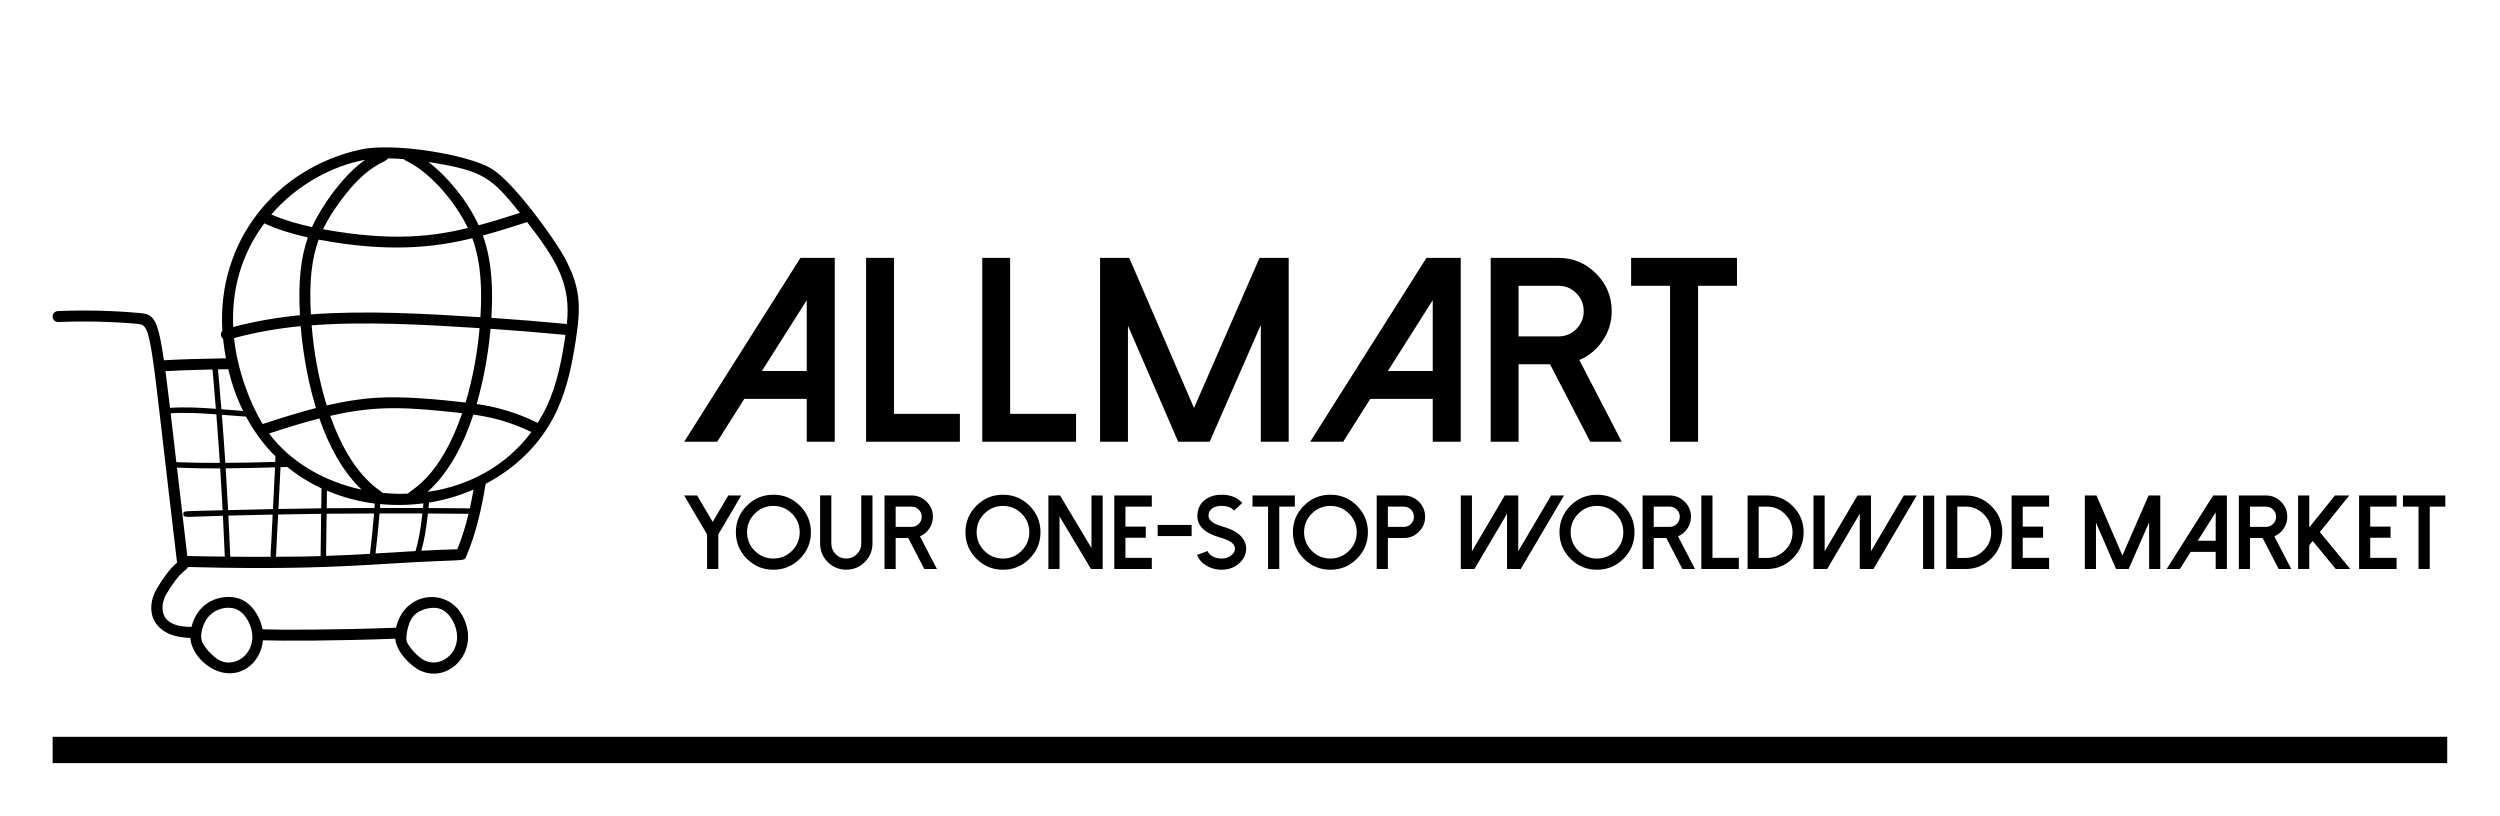 
        <svg xmlns="http://www.w3.org/2000/svg" xmlns:xlink="http://www.w3.org/1999/xlink" version="1.1" width="3131.868" height="1021.978" viewBox="0 0 3131.868 1021.978">
			
			<g transform="scale(6.593) translate(10, 10)">
				<defs id="SvgjsDefs9229"><linearGradient id="SvgjsLinearGradient9238"><stop id="SvgjsStop9239" stop-color="#ef4136" offset="0"/><stop id="SvgjsStop9240" stop-color="#fbb040" offset="1"/></linearGradient><linearGradient id="SvgjsLinearGradient9241"><stop id="SvgjsStop9242" stop-color="#ef4136" offset="0"/><stop id="SvgjsStop9243" stop-color="#fbb040" offset="1"/></linearGradient><linearGradient id="SvgjsLinearGradient9244"><stop id="SvgjsStop9245" stop-color="#ef4136" offset="0"/><stop id="SvgjsStop9246" stop-color="#fbb040" offset="1"/></linearGradient></defs><g id="SvgjsG9230" featureKey="rootContainer" transform="matrix(1,0,0,1,0,0)" fill="#000"><rect y="0" height="1" width="1" opacity="0"/><rect y="130" width="455" height="5"/></g><g id="SvgjsG9231" featureKey="symbolFeature-0" transform="matrix(2.083,0,0,2.083,-3.125,14.88)" fill="#000"><g xmlns="http://www.w3.org/2000/svg"><path d="M41.531,3.437c-2.135-1.29-8.953-2.412-11.975-1.736   C21.797,3.436,16.484,10.113,16.983,18.228c-0.21,0.233-0.164,0.558,0.065,0.729   c0.063,0.614,0.151,1.207,0.257,1.782c-2.258,0.037-4.255,0.095-5.65,0.18   c-0.592-4.057-1.009-4.204-2.309-4.318c-2.442-0.214-4.924-0.271-7.367-0.169   C1.704,16.443,1.49,16.677,1.501,16.953c0.012,0.275,0.247,0.487,0.521,0.479   c2.404-0.101,4.84-0.044,7.238,0.166c1.342,0.118,1.094,0.899,3.591,21.786   c-0.749,0.626-1.338,1.518-1.822,2.325c-1.228,2.049-0.391,4.479,3.038,4.534   c0.107,2.062,3.122,4.385,5.393,2.586c0.702-0.554,1.137-1.437,1.223-2.364   c1.534,0.059,6.884,0.056,12.073-0.148c0.102,1.231,1.451,2.557,2.359,2.947   c2.648,1.134,5.473-1.928,3.76-5.063c-1.428-2.595-5.294-2.161-6.049,1.105   c-0.001,0.003-0,0.005-0.001,0.008c-5.313,0.212-10.835,0.207-12.177,0.15   c-0.081-0.429-0.229-0.857-0.451-1.263c-0.338-0.617-0.79-1.093-1.309-1.378   c-1.317-0.721-4.042-0.32-4.717,2.419c-0.993-0.011-1.9-0.164-2.369-0.809   c-0.467-0.644-0.284-1.597,0.083-2.209c1.348-2.246,1.805-2.032,1.957-2.448   c8.553,0.236,13.461,0.004,18.221-0.295c7.092-0.446,6.95-0.157,7.152-0.631   c0.917-2.151,1.417-4.407,1.787-6.661c2.751-1.442,5.071-3.659,6.462-6.602   c0.979-2.073,1.423-4.336,1.756-6.473c0.487-3.124,0.449-4.872-1.05-7.613   C47.217,9.753,43.535,4.647,41.531,3.437z M34.456,44.21   c0.586-0.637,1.865-0.931,2.629-0.513c0.767,0.421,1.294,1.511,1.312,2.405   c0.034,1.731-1.587,2.797-2.888,2.24c-0.691-0.296-1.557-1.325-1.713-1.786   C33.705,46.284,33.833,44.887,34.456,44.21z M15.123,45.528   c0.472-2.043,2.432-2.298,3.285-1.831c0.351,0.192,0.666,0.532,0.912,0.981   c0.252,0.461,0.39,0.954,0.399,1.424c0.033,1.706-1.562,2.808-2.887,2.24   c-0.702-0.3-1.563-1.338-1.714-1.786C15.026,46.282,15.027,45.945,15.123,45.528z    M44.128,7.474c-1.205,0.39-2.466,0.786-3.764,1.133   C39.32,6.333,37.517,4.159,35.787,2.837C40.825,3.617,41.522,4.244,44.128,7.474z    M33.92,33.083c-0.537,0.02-1.063,0.053-2.31-0.067   c-0.323-0.327-2.852-1.548-4.788-7.026c4.383-1.001,7.053-0.784,12.039-0.246   C36.83,31.68,34.169,32.71,33.92,33.083z M35.326,33.97   c-0.014,0.144-0.028,0.293-0.042,0.426c-1.304-0.006-2.611-0.007-3.921-0.004   c0.009-0.118,0.013-0.236,0.018-0.353C32.695,34.165,34.02,34.141,35.326,33.97z    M21.244,27.598c1.459-0.474,2.998-0.964,4.589-1.371   c0.833,2.413,2.06,4.789,3.852,6.492C26.188,31.969,23.154,30.148,21.244,27.598z    M22.357,30.173c-0.015,0-0.03,0.001-0.046,0.002   c0.001-0.015,0.001-0.027,0.002-0.042C22.327,30.146,22.342,30.16,22.357,30.173   z M20.662,26.736c-1.2-1.956-2.313-4.978-2.614-7.84   c1.995-0.54,4.036-0.89,6.079-1.089c0.123,1.513,0.467,4.432,1.392,7.468   C23.827,25.71,22.197,26.236,20.662,26.736z M31.026,24.34   c-1.532,0.096-3.046,0.357-4.522,0.698c-0.743-2.388-1.186-4.951-1.377-7.306   c4.912-0.375,10.4-0.058,15.32,0.258c-0.194,2.196-0.606,4.557-1.274,6.782   C36.536,24.476,33.509,24.187,31.026,24.34z M25.059,16.735   c-0.17-3.034,0.078-5.091,0.711-6.82c6.201,1.166,10.397,0.762,14.015-0.128   c0.865,2.376,0.876,5.008,0.738,7.205C35.512,16.671,30.012,16.358,25.059,16.735   z M32.094,2.501c0.461,0.007,0.947,0.031,1.449,0.071   c0.046,0.056,0.101,0.105,0.171,0.137c2.295,1.082,4.568,3.86,5.669,6.145   c-3.034,0.732-6.77,1.285-13.217,0.114c0.419-0.879,0.947-1.701,1.583-2.568   C30.329,2.89,31.818,2.984,32.094,2.501z M30.01,2.633   c-1.936,1.333-3.979,4.199-4.851,6.135c-1.356-0.292-2.634-0.671-3.71-1.148   C23.759,4.922,27.044,3.163,30.01,2.633z M20.808,8.428   c1.161,0.545,2.533,0.966,3.975,1.286c-0.638,1.819-0.895,3.991-0.722,7.096   c-2.04,0.197-4.083,0.545-6.088,1.075C17.822,14.46,18.709,11.267,20.808,8.428z    M17.527,21.736c0.329,1.39,0.785,2.658,1.349,3.805   c-0.622-0.043-1.259-0.094-1.98-0.153c-0.097-1.215-0.199-2.429-0.309-3.638   C16.888,21.744,17.211,21.74,17.527,21.736z M11.794,21.913   c1.116-0.067,2.6-0.117,4.292-0.153c0.109,1.192,0.209,2.389,0.305,3.587   c-1.379-0.106-2.783-0.177-4.182-0.089C12.055,23.953,11.919,22.849,11.794,21.913z    M12.268,25.757c1.385-0.085,2.787-0.011,4.166,0.096   c0.116,1.473,0.223,2.949,0.32,4.426c-1.325,0.004-2.649-0.011-3.97-0.063   C12.627,28.859,12.428,27.125,12.268,25.757z M13.785,38.773   c-0.371-3.112-0.681-5.777-0.944-8.057c1.794,0.067,2.722,0.071,3.943,0.067   c0.082,1.274,0.158,2.547,0.226,3.82c-3.592,0.097-3.594,0.01-3.585,0.348   c0.014,0.384,0.201,0.243,3.609,0.151c0.064,1.244,0.122,2.487,0.172,3.726   C16.064,38.814,14.921,38.805,13.785,38.773z M21.426,38.846   c-1.242,0.007-2.477,0.005-3.72-0.009c-0.05-1.246-0.108-2.496-0.173-3.748   c1.347-0.035,2.692-0.069,4.038-0.094C21.394,39.013,21.328,38.677,21.426,38.846z    M21.598,34.495c-1.363,0.026-2.725,0.06-4.088,0.095   c-0.067-1.27-0.144-2.542-0.225-3.814c1.509-0.01,3.01-0.042,4.503-0.088   C21.741,31.733,21.677,32.974,21.598,34.495z M21.81,30.191   c-1.509,0.047-3.03,0.076-4.555,0.086c-0.096-1.463-0.201-2.925-0.316-4.384   c0.817,0.067,1.517,0.123,2.203,0.167c0.749,1.394,1.654,2.607,2.687,3.63   C21.823,29.854,21.817,30.015,21.81,30.191z M25.945,38.785   c-1.922,0.056-1.421,0.037-4.112,0.057c0.097-0.172-0.001,0.297,0.24-3.854   c1.309-0.024,2.617-0.047,3.923-0.062L25.945,38.785z M26.002,34.425   c-1.3,0.015-2.602,0.038-3.904,0.061c0.079-1.523,0.143-2.767,0.19-3.814   c0.207-0.007,0.414-0.013,0.62-0.02c0.968,0.785,2.014,1.437,3.118,1.952   L26.002,34.425z M30.447,38.573c-1.318,0.08-2.652,0.146-4.002,0.192l0.051-3.847   c1.445-0.016,2.884-0.019,4.324-0.023C30.721,36.124,30.597,37.35,30.447,38.573z    M30.862,34.394c-1.452,0.005-2.902,0.008-4.359,0.023l0.021-1.602   c1.395,0.593,2.863,0.987,4.359,1.175C30.877,34.125,30.872,34.26,30.862,34.394z    M30.953,38.543c0.147-1.214,0.272-2.431,0.37-3.651   c1.306-0.003,2.608-0.002,3.908,0.003c-0.179,1.6-0.353,2.5-0.629,3.43   C33.725,38.375,31.055,38.537,30.953,38.543z M38.42,38.159   c-1.105,0.028-2.202,0.077-3.288,0.135c0.258-0.908,0.428-1.825,0.601-3.395   c1.238,0.007,2.478,0.011,3.709,0.026C39.174,36.024,38.847,37.108,38.42,38.159z    M39.558,34.426c-1.252-0.015-2.513-0.02-3.772-0.027   c0.016-0.155,0.032-0.328,0.049-0.497c1.402-0.226,2.768-0.629,4.062-1.188   C39.794,33.287,39.686,33.859,39.558,34.426z M35.7,32.927   c2.001-1.793,3.315-4.424,4.182-7.052c1.771,0.247,3.433,0.693,5.289,1.591   C42.964,30.438,39.63,32.366,35.7,32.927z M46.561,25.158   c-0.243,0.515-0.521,1.002-0.818,1.473c-1.929-0.953-3.707-1.451-5.561-1.723   c0.797-2.746,1.133-5.357,1.267-6.862c2.287,0.156,4.568,0.342,6.833,0.558   C47.958,20.818,47.52,23.127,46.561,25.158z M48.41,17.611   c-2.283-0.218-4.583-0.406-6.888-0.563c0.142-2.272,0.123-4.995-0.77-7.51   c1.399-0.379,2.752-0.809,4.037-1.227C47.504,11.845,48.798,13.979,48.41,17.611z"/></g></g><g id="SvgjsG9232" featureKey="nameFeature-0" transform="matrix(1.25,0,0,1.25,119.951,23.94)" fill="#000"><path d="M17.715 12.051 l-17.676 27.949 l5.019 0 l4.121 -6.523 l9.492 0 l0 6.523 l4.258 0 l0 -27.949 l-5.215 0 z M18.672 18.477 l0 10.762 l-6.816 0 z M27.695 12.051 l0 27.949 l14.258 0 l0 -4.238 l-10.02 0 l0 -23.711 l-4.238 0 z M45.352 12.051 l0 27.949 l14.258 0 l0 -4.238 l-10.02 0 l0 -23.711 l-4.238 0 z M87.5 12.051 l-9.961 22.813 l-9.844 -22.813 l-4.434 0 l0 27.949 l4.238 0 l0 -17.637 l7.637 17.637 l4.785 0 l7.773 -17.754 l0 17.754 l4.238 0 l0 -27.949 l-4.434 0 z M112.871 12.051 l-17.676 27.949 l5.019 0 l4.121 -6.523 l9.492 0 l0 6.523 l4.258 0 l0 -27.949 l-5.215 0 z M113.828 18.477 l0 10.762 l-6.816 0 z M126.875 23.984 l0 -7.695 l6.074 0 c1.055 0 1.96 0.378 2.715 1.133 c0.742 0.755 1.113 1.667 1.113 2.734 c0 1.055 -0.371 1.953 -1.113 2.695 c-0.755 0.755 -1.66 1.133 -2.715 1.133 l-6.074 0 z M136.113 27.578 c1.458 -0.625 2.637 -1.601 3.535 -2.93 c0.924 -1.354 1.387 -2.852 1.387 -4.492 c0 -2.24 -0.794 -4.147 -2.383 -5.723 c-1.575 -1.589 -3.477 -2.383 -5.703 -2.383 l-10.313 0 l0 27.949 l4.238 0 l0 -11.777 l4.785 0 l6.113 11.777 l4.785 0 z M143.984 12.051 l0 4.238 l5.918 0 l0 23.711 l4.258 0 l0 -23.711 l5.918 0 l0 -4.238 l-16.094 0 z"/></g><g id="SvgjsG9233" featureKey="sloganFeature-0" transform="matrix(1,0,0,1,119.98,78.121)" fill="#000"><path d="M8.398 6.025 l-2.959 5.019 l-2.959 -5.019 l-2.461 0 l4.356 7.402 l0 6.572 l2.129 0 l0 -6.572 l4.356 -7.402 l-2.461 0 z M13.437 9.473 c-0.977 0.977 -1.465 2.155 -1.465 3.535 s0.488 2.559 1.465 3.535 s2.155 1.465 3.535 1.465 s2.559 -0.488 3.535 -1.465 s1.465 -2.155 1.465 -3.535 s-0.488 -2.559 -1.465 -3.535 s-2.155 -1.465 -3.535 -1.465 s-2.559 0.488 -3.535 1.465 z M11.934 18.047 c-1.393 -1.393 -2.09 -3.073 -2.09 -5.039 s0.697 -3.646 2.09 -5.039 s3.073 -2.09 5.039 -2.09 s3.646 0.697 5.039 2.09 s2.09 3.073 2.09 5.039 s-0.697 3.646 -2.09 5.039 s-3.073 2.09 -5.039 2.09 s-3.646 -0.697 -5.039 -2.09 z M27.305 18.672 c-0.97 -0.97 -1.455 -2.142 -1.455 -3.516 l0 -9.141 l2.129 0 l0 9.141 c0 0.788 0.277 1.458 0.83 2.012 c0.56 0.56 1.23 0.84 2.012 0.84 c0.788 0 1.458 -0.28 2.012 -0.84 c0.56 -0.553 0.84 -1.224 0.84 -2.012 l0 -9.141 l2.129 0 l0 9.141 c0 1.374 -0.488 2.546 -1.465 3.516 c-0.97 0.97 -2.142 1.455 -3.516 1.455 c-1.367 0 -2.539 -0.485 -3.516 -1.455 z M40.205 11.992 l0 -3.848 l3.037 0 c0.527 0 0.98 0.189 1.357 0.566 c0.371 0.378 0.557 0.833 0.557 1.367 c0 0.527 -0.186 0.977 -0.557 1.348 c-0.378 0.378 -0.83 0.566 -1.357 0.566 l-3.037 0 z M44.824 13.789 c0.729 -0.312 1.318 -0.801 1.768 -1.465 c0.462 -0.677 0.693 -1.426 0.693 -2.246 c0 -1.12 -0.397 -2.074 -1.191 -2.861 c-0.788 -0.794 -1.738 -1.191 -2.852 -1.191 l-5.156 0 l0 13.975 l2.119 0 l0 -5.889 l2.393 0 l3.057 5.889 l2.393 0 z M57.061 9.473 c-0.977 0.977 -1.465 2.155 -1.465 3.535 s0.488 2.559 1.465 3.535 s2.155 1.465 3.535 1.465 s2.559 -0.488 3.535 -1.465 s1.465 -2.155 1.465 -3.535 s-0.488 -2.559 -1.465 -3.535 s-2.155 -1.465 -3.535 -1.465 s-2.559 0.488 -3.535 1.465 z M55.557 18.047 c-1.393 -1.393 -2.09 -3.073 -2.09 -5.039 s0.697 -3.646 2.09 -5.039 s3.073 -2.09 5.039 -2.09 s3.646 0.697 5.039 2.09 s2.09 3.073 2.09 5.039 s-0.697 3.646 -2.09 5.039 s-3.073 2.09 -5.039 2.09 s-3.646 -0.697 -5.039 -2.09 z M77.412 6.025 l0 9.99 l-5.967 -9.99 l-2.217 0 l0 13.975 l2.119 0 l0 -9.99 l5.977 9.99 l2.217 0 l0 -13.975 l-2.129 0 z M81.748 6.025 l0 13.975 l7.129 0 l0 -2.119 l-5.01 0 l0 -3.828 l3.867 0 l0 -2.119 l-3.867 0 l0 -3.789 l5.01 0 l0 -2.119 l-7.129 0 z M89.99 13.74 l6.455 0 l0 -2.119 l-6.455 0 l0 2.119 z M101.855 20.127 c-0.924 -0.039 -1.777 -0.286 -2.559 -0.742 c-0.885 -0.514 -1.488 -1.204 -1.807 -2.07 l1.992 -0.732 c0.163 0.43 0.498 0.778 1.006 1.045 c0.449 0.228 0.938 0.355 1.465 0.381 c0.814 0.033 1.488 -0.166 2.022 -0.596 c0.449 -0.365 0.687 -0.781 0.713 -1.25 c0.039 -0.892 -0.895 -1.605 -2.803 -2.139 c-2.988 -0.84 -4.437 -2.262 -4.346 -4.268 c0.059 -1.406 0.661 -2.458 1.807 -3.154 c0.872 -0.534 1.921 -0.771 3.144 -0.713 c1.484 0.065 2.676 0.583 3.574 1.553 l-1.553 1.445 c-0.508 -0.547 -1.214 -0.84 -2.119 -0.879 c-0.638 -0.026 -1.182 0.055 -1.631 0.244 c-0.703 0.299 -1.071 0.833 -1.103 1.602 c-0.039 0.879 0.895 1.585 2.803 2.119 c1.719 0.482 2.936 1.191 3.652 2.129 c0.495 0.651 0.726 1.37 0.693 2.158 c-0.052 1.107 -0.553 2.044 -1.504 2.812 c-0.885 0.71 -1.947 1.065 -3.184 1.065 c-0.091 0 -0.179 -0.003 -0.264 -0.01 z M108.008 6.025 l0 2.119 l2.959 0 l0 11.855 l2.129 0 l0 -11.855 l2.959 0 l0 -2.119 l-8.047 0 z M119.277 9.473 c-0.977 0.977 -1.465 2.155 -1.465 3.535 s0.488 2.559 1.465 3.535 s2.155 1.465 3.535 1.465 s2.559 -0.488 3.535 -1.465 s1.465 -2.155 1.465 -3.535 s-0.488 -2.559 -1.465 -3.535 s-2.155 -1.465 -3.535 -1.465 s-2.559 0.488 -3.535 1.465 z M117.773 18.047 c-1.393 -1.393 -2.09 -3.073 -2.09 -5.039 s0.697 -3.646 2.09 -5.039 s3.073 -2.09 5.039 -2.09 s3.646 0.697 5.039 2.09 s2.09 3.073 2.09 5.039 s-0.697 3.646 -2.09 5.039 s-3.073 2.09 -5.039 2.09 s-3.646 -0.697 -5.039 -2.09 z M133.73 11.992 l3.037 0 c0.527 0 0.98 -0.189 1.357 -0.566 c0.371 -0.371 0.557 -0.82 0.557 -1.348 c0 -0.534 -0.186 -0.99 -0.557 -1.367 c-0.378 -0.378 -0.83 -0.566 -1.357 -0.566 l-3.037 0 l0 3.848 z M133.73 20 l-2.119 -0 l0 -13.975 l5.156 0 c1.113 0 2.064 0.397 2.852 1.191 c0.794 0.788 1.191 1.742 1.191 2.861 c0 1.113 -0.397 2.064 -1.191 2.852 c-0.788 0.788 -1.738 1.182 -2.852 1.182 l-3.037 0 l0 5.889 z M147.588 6.025 l0 13.975 l2.598 0 l6.191 -10.518 l0 10.518 l2.598 0 l8.232 -13.975 l-2.461 0 l-6.24 10.596 l0 -10.596 l-2.559 0 l-6.24 10.596 l0 -10.596 l-2.119 0 z M169.932 9.473 c-0.977 0.977 -1.465 2.155 -1.465 3.535 s0.488 2.559 1.465 3.535 s2.155 1.465 3.535 1.465 s2.559 -0.488 3.535 -1.465 s1.465 -2.155 1.465 -3.535 s-0.488 -2.559 -1.465 -3.535 s-2.155 -1.465 -3.535 -1.465 s-2.559 0.488 -3.535 1.465 z M168.428 18.047 c-1.393 -1.393 -2.09 -3.073 -2.09 -5.039 s0.697 -3.646 2.09 -5.039 s3.073 -2.09 5.039 -2.09 s3.646 0.697 5.039 2.09 s2.09 3.073 2.09 5.039 s-0.697 3.646 -2.09 5.039 s-3.073 2.09 -5.039 2.09 s-3.646 -0.697 -5.039 -2.09 z M184.248 11.992 l0 -3.848 l3.037 0 c0.527 0 0.98 0.189 1.357 0.566 c0.371 0.378 0.557 0.833 0.557 1.367 c0 0.527 -0.186 0.977 -0.557 1.348 c-0.378 0.378 -0.83 0.566 -1.357 0.566 l-3.037 0 z M188.867 13.789 c0.729 -0.312 1.318 -0.801 1.768 -1.465 c0.462 -0.677 0.693 -1.426 0.693 -2.246 c0 -1.12 -0.397 -2.074 -1.191 -2.861 c-0.788 -0.794 -1.738 -1.191 -2.852 -1.191 l-5.156 0 l0 13.975 l2.119 0 l0 -5.889 l2.393 0 l3.057 5.889 l2.393 0 z M193.291 6.025 l0 13.975 l7.129 0 l0 -2.119 l-5.01 0 l0 -11.855 l-2.119 0 z M204.189 17.891 l1.562 -0 c1.341 0 2.49 -0.479 3.447 -1.435 c0.951 -0.951 1.426 -2.096 1.426 -3.438 c0 -1.348 -0.475 -2.497 -1.426 -3.447 c-0.957 -0.957 -2.106 -1.435 -3.447 -1.435 l-1.562 0 l0 9.756 z M202.08 20 l0 -13.975 l3.672 0 c1.927 0 3.574 0.684 4.941 2.051 c1.361 1.367 2.041 3.014 2.041 4.941 c0 1.921 -0.68 3.564 -2.041 4.932 c-1.367 1.367 -3.014 2.051 -4.941 2.051 l-3.672 0 z M214.609 6.025 l0 13.975 l2.598 0 l6.191 -10.518 l0 10.518 l2.598 0 l8.232 -13.975 l-2.461 0 l-6.24 10.596 l0 -10.596 l-2.559 0 l-6.24 10.596 l0 -10.596 l-2.119 0 z M237.549 6.045 l-2.119 0 l0 13.955 l2.119 0 l0 -13.955 z M241.934 17.891 l1.562 -0 c1.341 0 2.49 -0.479 3.447 -1.435 c0.951 -0.951 1.426 -2.096 1.426 -3.438 c0 -1.348 -0.475 -2.497 -1.426 -3.447 c-0.957 -0.957 -2.106 -1.435 -3.447 -1.435 l-1.562 0 l0 9.756 z M239.824 20 l0 -13.975 l3.672 0 c1.927 0 3.574 0.684 4.941 2.051 c1.361 1.367 2.041 3.014 2.041 4.941 c0 1.921 -0.68 3.564 -2.041 4.932 c-1.367 1.367 -3.014 2.051 -4.941 2.051 l-3.672 0 z M252.246 6.025 l0 13.975 l7.129 0 l0 -2.119 l-5.01 0 l0 -3.828 l3.867 0 l0 -2.119 l-3.867 0 l0 -3.789 l5.01 0 l0 -2.119 l-7.129 0 z M278.281 6.025 l-4.981 11.406 l-4.922 -11.406 l-2.217 0 l0 13.975 l2.119 0 l0 -8.818 l3.818 8.818 l2.393 0 l3.887 -8.877 l0 8.877 l2.119 0 l0 -13.975 l-2.217 0 z M290.547 6.025 l-8.838 13.975 l2.51 0 l2.061 -3.262 l4.746 0 l0 3.262 l2.129 0 l0 -13.975 l-2.607 0 z M291.025 9.238 l0 5.381 l-3.408 0 z M297.549 11.992 l0 -3.848 l3.037 0 c0.527 0 0.98 0.189 1.357 0.566 c0.371 0.378 0.557 0.833 0.557 1.367 c0 0.527 -0.186 0.977 -0.557 1.348 c-0.378 0.378 -0.83 0.566 -1.357 0.566 l-3.037 0 z M302.168 13.789 c0.729 -0.312 1.318 -0.801 1.768 -1.465 c0.462 -0.677 0.693 -1.426 0.693 -2.246 c0 -1.12 -0.397 -2.074 -1.191 -2.861 c-0.788 -0.794 -1.738 -1.191 -2.852 -1.191 l-5.156 0 l0 13.975 l2.119 0 l0 -5.889 l2.393 0 l3.057 5.889 l2.393 0 z M313.691 6.025 l-4.883 6.064 l0 -6.064 l-2.119 0 l0 13.975 l2.119 0 l0 -4.521 l0.654 -0.811 l4.385 5.332 l2.754 0 l-5.781 -7.021 l5.586 -6.953 l-2.715 0 z M318.272 6.025 l0 13.975 l7.129 0 l0 -2.119 l-5.01 0 l0 -3.828 l3.867 0 l0 -2.119 l-3.867 0 l0 -3.789 l5.01 0 l0 -2.119 l-7.129 0 z M326.611 6.025 l0 2.119 l2.959 0 l0 11.855 l2.129 0 l0 -11.855 l2.959 0 l0 -2.119 l-8.047 0 z"/></g>
			</g>
		</svg>
	